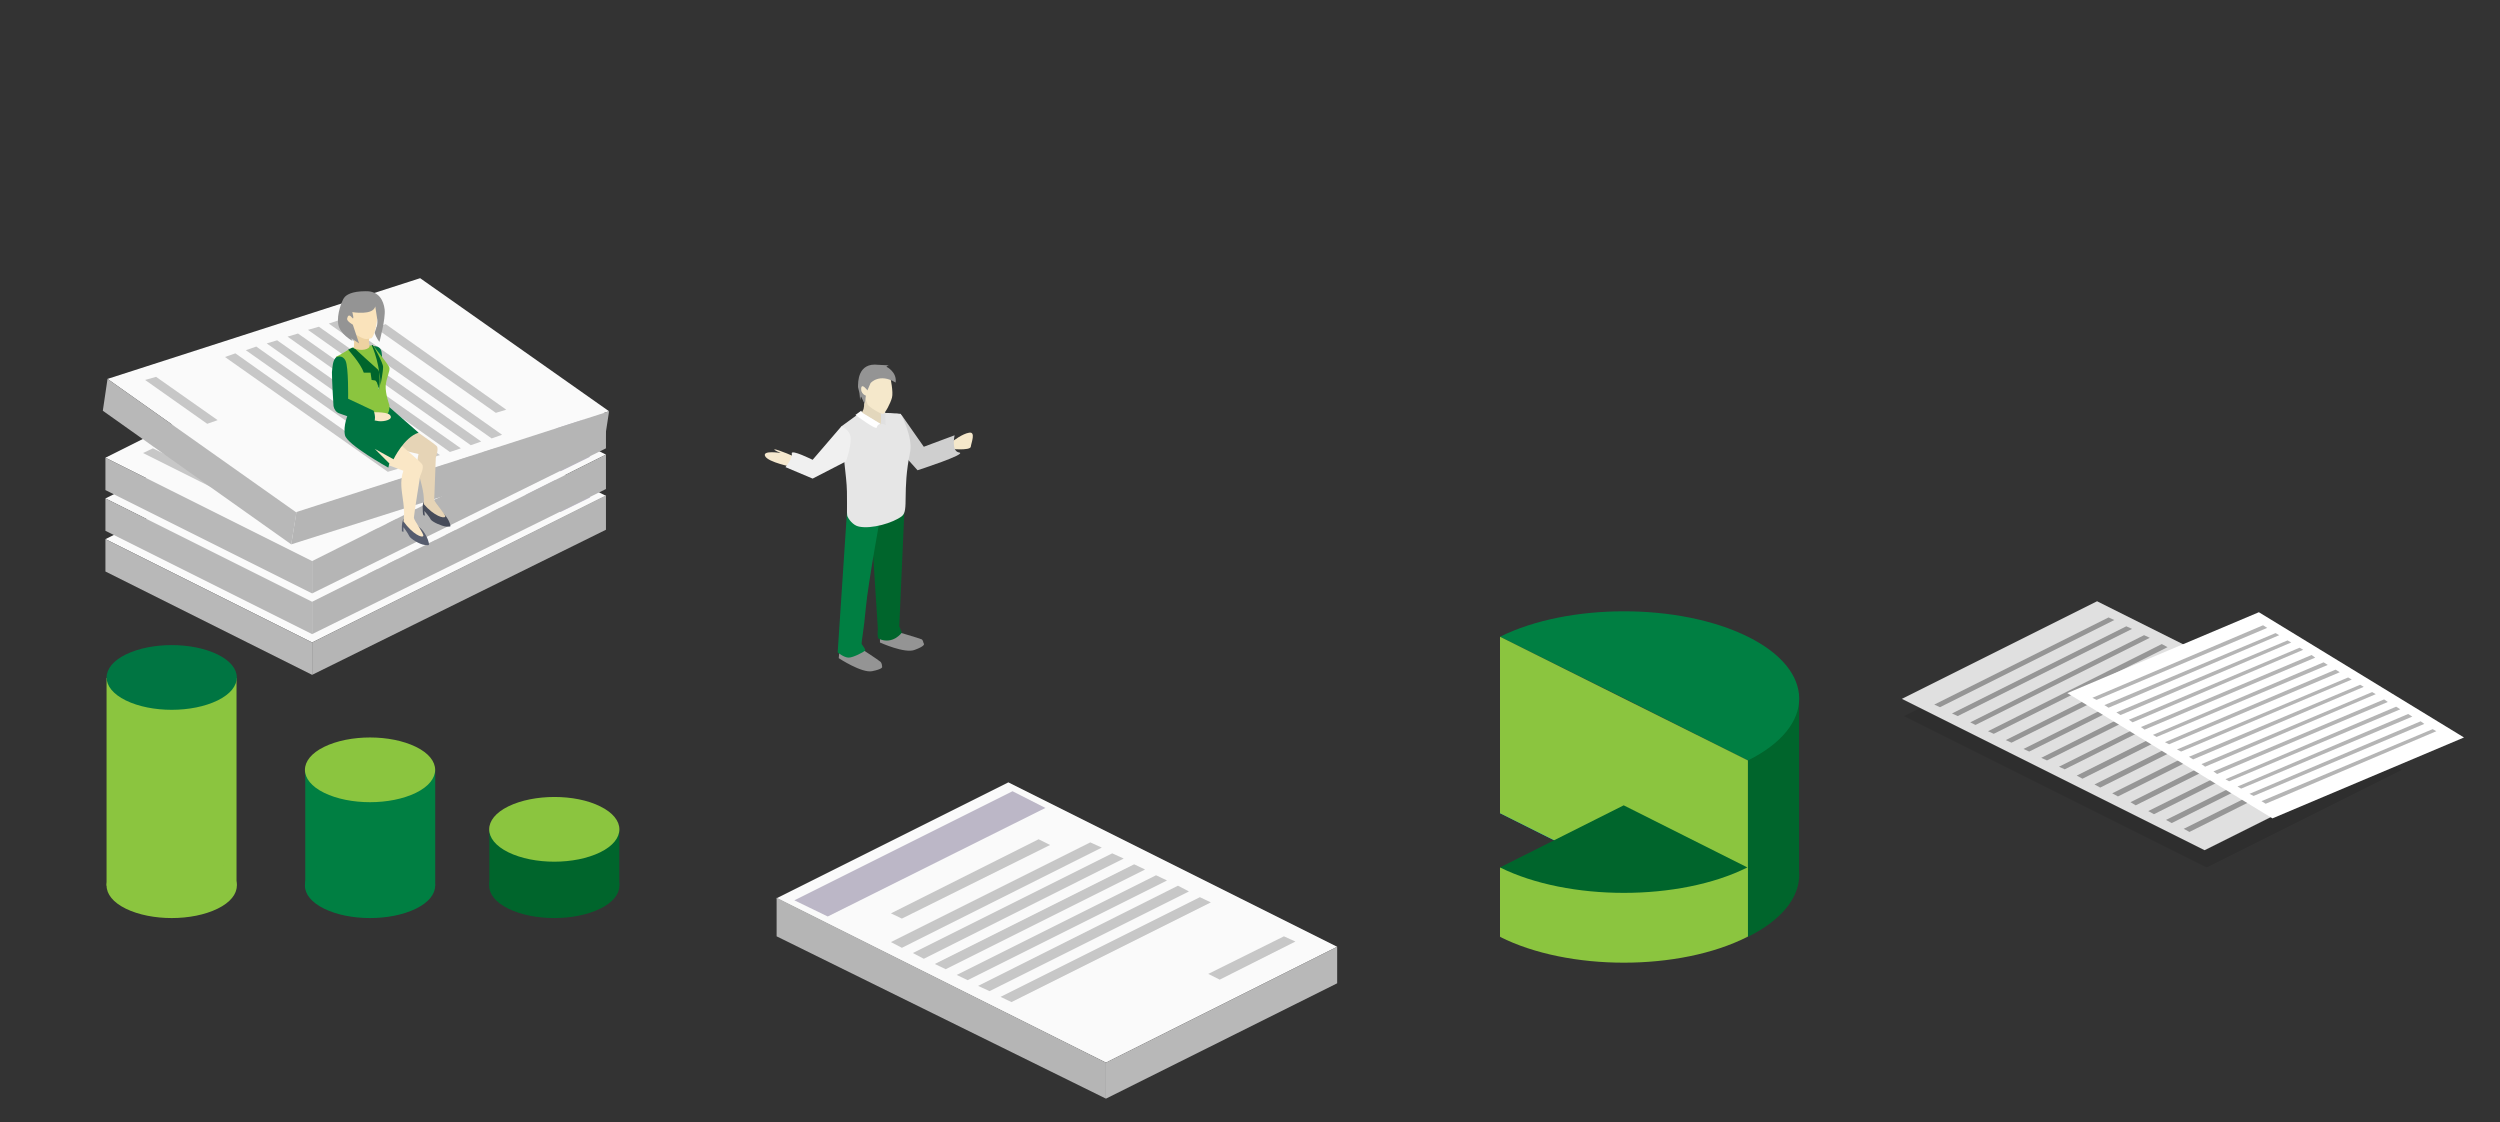 <?xml version="1.0" encoding="utf-8"?>
<!-- Generator: Adobe Illustrator 22.1.0, SVG Export Plug-In . SVG Version: 6.00 Build 0)  -->
<svg version="1.1" id="Layer_1" xmlns="http://www.w3.org/2000/svg" xmlns:xlink="http://www.w3.org/1999/xlink" x="0px" y="0px"
	 viewBox="0 0 479 215" style="enable-background:new 0 0 479 215;" xml:space="preserve">
<rect x="0" y="0" width="479" height="215" fill="#333333" stroke="none"/>
<style type="text/css">
	.st0{fill:#FAFAFA;}
	.st1{fill:#BCB7C7;}
	.st2{fill:#C7C7C7;}
	.st3{fill:#B8B8B8;}
	.st4{fill:#B5B5B5;}
	.st5{opacity:0.1;}
	.st6{fill:#E0E0E0;}
	.st7{fill:#969696;}
	.st8{fill:#FFFFFF;}
	.st9{fill:#007542;}
	.st10{fill:#575D6E;}
	.st11{fill:#474C5A;}
	.st12{fill:#E6D4B6;}
	.st13{fill:#FAE7C6;}
	.st14{fill:#8BC53F;}
	.st15{fill:#00652C;}
	.st16{fill:#EDD2A1;}
	.st17{fill:#FAE3BB;}
	.st18{fill:#949494;}
	.st19{fill:#F5E8CE;}
	.st20{fill:#E3D7BC;}
	.st21{fill:#F5E8CB;}
	.st22{fill:#007F42;}
	.st23{fill:#CFCFCF;}
	.st24{fill:#E6E6E6;}
	.st25{fill:#F0F0F0;}
	.st26{fill:#0DC1C9;}
</style>
<g>
	<g>
		<polygon class="st0" points="256.2,181.4 211.9,203.6 148.8,172.1 193.2,149.9 		"/>
		<polygon class="st1" points="200.3,154.8 158.6,175.6 152.2,172.5 194,151.6 		"/>
		<polygon class="st2" points="201.2,161.9 172.8,176 170.7,175 199,160.8 		"/>
		<polygon class="st2" points="211.1,162.4 172.8,181.6 170.7,180.5 208.9,161.4 		"/>
		<polygon class="st2" points="215.3,164.5 177,183.7 174.9,182.6 213.1,163.5 		"/>
		<polygon class="st2" points="219.4,166.6 181.2,185.7 179.1,184.7 217.3,165.6 		"/>
		<polygon class="st2" points="223.6,168.7 185.4,187.8 183.3,186.8 221.5,167.7 		"/>
		<polygon class="st2" points="227.8,170.8 189.6,189.9 187.4,188.9 225.7,169.7 		"/>
		<polygon class="st2" points="232,172.9 193.8,192 191.7,191 229.9,171.9 		"/>
		<polygon class="st2" points="248.2,180.4 233.7,187.7 231.5,186.6 246,179.4 		"/>
	</g>
	<polygon class="st3" points="211.9,210.5 211.9,203.6 256.2,181.4 256.2,188.4 	"/>
	<g>
		<polygon class="st4" points="211.9,210.5 148.8,179.4 148.8,172 211.9,203.6 		"/>
	</g>
</g>
<g>
	<polygon class="st5" points="402.2,118.5 364.8,137.2 422.8,166.2 460.2,147.5 	"/>
	<g>
		<polygon class="st6" points="459.8,144.2 422.4,162.9 364.4,133.9 401.8,115.2 		"/>
		<polygon class="st7" points="405.1,118.8 371.7,135.5 370.6,135 404,118.3 		"/>
		<polygon class="st7" points="408.5,120.5 375.1,137.2 374,136.7 407.4,120 		"/>
		<polygon class="st7" points="411.9,122.2 378.5,138.9 377.5,138.4 410.8,121.7 		"/>
		<polygon class="st7" points="415.3,124 382,140.6 380.9,140.1 414.2,123.4 		"/>
		<polygon class="st7" points="418.7,125.7 385.4,142.3 384.3,141.8 417.6,125.1 		"/>
		<polygon class="st7" points="422.1,127.4 388.8,144 387.7,143.5 421,126.8 		"/>
		<polygon class="st7" points="425.5,129.1 392.2,145.7 391.1,145.2 424.4,128.5 		"/>
		<polygon class="st7" points="428.9,130.8 395.6,147.4 394.5,146.9 427.9,130.2 		"/>
		<polygon class="st7" points="432.4,132.5 399,149.2 397.9,148.6 431.3,131.9 		"/>
		<polygon class="st7" points="435.8,134.2 402.4,150.9 401.3,150.3 434.7,133.6 		"/>
		<polygon class="st7" points="439.2,135.9 405.8,152.6 404.7,152 438.1,135.3 		"/>
		<polygon class="st7" points="442.6,137.6 409.2,154.3 408.2,153.7 441.5,137 		"/>
		<polygon class="st7" points="446,139.3 412.7,156 411.6,155.4 444.9,138.8 		"/>
		<polygon class="st7" points="449.4,141 416.1,157.7 415,157.1 448.3,140.5 		"/>
		<polygon class="st7" points="452.8,142.7 419.5,159.4 418.4,158.8 451.7,142.2 		"/>
	</g>
	<g>
		<polygon class="st8" points="472.1,141.3 435.4,156.8 396.1,132.8 432.8,117.3 		"/>
		<polygon class="st4" points="434.4,120.3 401.7,134.1 400.9,133.7 433.6,119.8 		"/>
		<polygon class="st4" points="436.7,121.7 404,135.6 403.2,135.1 436,121.3 		"/>
		<polygon class="st4" points="439,123.1 406.3,137 405.5,136.5 438.3,122.7 		"/>
		<polygon class="st4" points="441.3,124.5 408.6,138.4 407.9,137.9 440.6,124.1 		"/>
		<polygon class="st4" points="443.6,126 410.9,139.8 410.2,139.3 442.9,125.5 		"/>
		<polygon class="st4" points="446,127.4 413.2,141.2 412.5,140.8 445.2,126.9 		"/>
		<polygon class="st4" points="448.3,128.8 415.6,142.6 414.8,142.2 447.5,128.3 		"/>
		<polygon class="st4" points="450.6,130.2 417.9,144 417.1,143.6 449.9,129.8 		"/>
		<polygon class="st4" points="452.9,131.6 420.2,145.5 419.4,145 452.2,131.2 		"/>
		<polygon class="st4" points="455.2,133 422.5,146.9 421.8,146.4 454.5,132.6 		"/>
		<polygon class="st4" points="457.5,134.5 424.8,148.3 424.1,147.8 456.8,134 		"/>
		<polygon class="st4" points="459.9,135.9 427.1,149.7 426.4,149.3 459.1,135.4 		"/>
		<polygon class="st4" points="462.2,137.3 429.4,151.1 428.7,150.7 461.4,136.8 		"/>
		<polygon class="st4" points="464.5,138.7 431.8,152.5 431,152.1 463.8,138.2 		"/>
		<polygon class="st4" points="466.8,140.1 434.1,154 433.3,153.5 466.1,139.7 		"/>
	</g>
</g>
<g>
	<g>
		<g>
			<polygon class="st0" points="20.2,103.3 59.8,123.1 116.1,95 76.5,75.2 			"/>
			<polygon class="st1" points="70.2,79.5 107.4,98.1 113.1,95.3 75.8,76.7 			"/>
			<polygon class="st2" points="69.4,85.9 94.7,98.5 96.6,97.6 71.3,84.9 			"/>
			<polygon class="st2" points="60.5,86.4 94.7,103.4 96.6,102.5 62.5,85.4 			"/>
			<polygon class="st2" points="56.8,88.3 90.9,105.3 92.8,104.4 58.7,87.3 			"/>
			<polygon class="st2" points="53.1,90.1 87.2,107.2 89.1,106.2 55,89.2 			"/>
			<polygon class="st2" points="49.3,92 83.4,109.1 85.4,108.1 51.2,91 			"/>
			<polygon class="st2" points="45.6,93.9 79.7,110.9 81.6,110 47.5,92.9 			"/>
			<polygon class="st2" points="41.8,95.7 76,112.8 77.9,111.8 43.7,94.8 			"/>
			<polygon class="st2" points="27.4,102.4 40.4,108.9 42.3,108 29.3,101.5 			"/>
		</g>
		<polygon class="st3" points="59.8,129.3 59.8,123.1 20.2,103.3 20.2,109.5 		"/>
		<g>
			<polygon class="st4" points="59.8,129.3 116.1,101.5 116.1,94.9 59.8,123.1 			"/>
		</g>
	</g>
	<g>
		<g>
			<polygon class="st0" points="20.2,95.5 59.8,115.3 116.1,87.1 76.5,67.3 			"/>
			<polygon class="st1" points="70.2,71.7 107.4,90.3 113.1,87.5 75.8,68.9 			"/>
			<polygon class="st2" points="69.4,78.1 94.7,90.7 96.6,89.8 71.3,77.1 			"/>
			<polygon class="st2" points="60.5,78.6 94.7,95.6 96.6,94.7 62.5,77.6 			"/>
			<polygon class="st2" points="56.8,80.4 90.9,97.5 92.8,96.5 58.7,79.5 			"/>
			<polygon class="st2" points="53.1,82.3 87.2,99.4 89.1,98.4 55,81.3 			"/>
			<polygon class="st2" points="49.3,84.2 83.4,101.2 85.4,100.3 51.2,83.2 			"/>
			<polygon class="st2" points="45.6,86 79.7,103.1 81.6,102.2 47.5,85.1 			"/>
			<polygon class="st2" points="41.8,87.9 76,105 77.9,104 43.7,87 			"/>
			<polygon class="st2" points="27.4,94.6 40.4,101.1 42.3,100.1 29.3,93.7 			"/>
		</g>
		<polygon class="st3" points="59.8,121.5 59.8,115.3 20.2,95.5 20.2,101.7 		"/>
		<g>
			<polygon class="st4" points="59.8,121.5 116.1,93.7 116.1,87.1 59.8,115.3 			"/>
		</g>
	</g>
	<g>
		<g>
			<polygon class="st0" points="20.2,87.7 59.8,107.5 116.1,79.3 76.5,59.5 			"/>
			<polygon class="st1" points="70.2,63.9 107.4,82.5 113.1,79.7 75.8,61.1 			"/>
			<polygon class="st2" points="69.4,70.2 94.7,82.9 96.6,81.9 71.3,69.3 			"/>
			<polygon class="st2" points="60.5,70.7 94.7,87.8 96.6,86.8 62.5,69.8 			"/>
			<polygon class="st2" points="56.8,72.6 90.9,89.7 92.8,88.7 58.7,71.7 			"/>
			<polygon class="st2" points="53.1,74.5 87.2,91.6 89.1,90.6 55,73.5 			"/>
			<polygon class="st2" points="49.3,76.4 83.4,93.4 85.4,92.5 51.2,75.4 			"/>
			<polygon class="st2" points="45.6,78.2 79.7,95.3 81.6,94.3 47.5,77.3 			"/>
			<polygon class="st2" points="41.8,80.1 76,97.2 77.9,96.2 43.7,79.1 			"/>
			<polygon class="st2" points="27.4,86.8 40.4,93.3 42.3,92.3 29.3,85.9 			"/>
		</g>
		<polygon class="st3" points="59.8,113.7 59.8,107.5 20.2,87.7 20.2,93.9 		"/>
		<g>
			<polygon class="st4" points="59.8,113.7 116.1,85.9 116.1,79.3 59.8,107.5 			"/>
		</g>
	</g>
	<g>
		<g>
			<polygon class="st0" points="20.6,72.6 56.8,98.2 116.7,78.8 80.5,53.3 			"/>
			<polygon class="st2" points="71.9,62.8 95,79.1 97,78.5 73.9,62.1 			"/>
			<polygon class="st2" points="63,62 94.2,84 96.2,83.3 65.1,61.3 			"/>
			<polygon class="st2" points="59,63.2 90.2,85.3 92.2,84.6 61.1,62.6 			"/>
			<polygon class="st2" points="55.1,64.5 86.2,86.6 88.3,85.9 57.1,63.9 			"/>
			<polygon class="st2" points="51.1,65.8 82.2,87.8 84.3,87.2 53.1,65.2 			"/>
			<polygon class="st2" points="47.1,67.1 78.3,89.1 80.3,88.5 49.1,66.4 			"/>
			<polygon class="st2" points="43.1,68.4 74.3,90.4 76.3,89.8 45.1,67.7 			"/>
			<polygon class="st2" points="27.8,72.8 39.7,81.2 41.7,80.5 29.9,72.2 			"/>
		</g>
		<polygon class="st3" points="55.8,104.3 56.8,98.2 20.6,72.6 19.7,78.7 		"/>
		<g>
			<polygon class="st4" points="55.8,104.3 115.7,85.3 116.7,78.8 56.8,98.1 			"/>
		</g>
	</g>
</g>
<path class="st9" d="M71,66.4c0,0,1.8-0.5,2.1,1c0.3,1.5,0,5.8,0,5.8l-1.9,3.3C71.3,76.5,68.7,66.9,71,66.4z"/>
<path class="st10" d="M77.5,99.3c0,0-0.4,0-0.5,1.5c0,0.6,0,1,0,1l0.3,0.1V101c0,0,0.9,1.2,1.1,1.7c0.2,0.5,2,1.6,2.9,1.7
	c0.9,0.1,0.8,0.1,0.9-0.1c0-0.2-0.2-1.3-1.1-2.5C80.2,100.5,77.5,99.3,77.5,99.3z"/>
<path class="st11" d="M81.3,96.1c0,0-0.4,0.1-0.3,1.6c0,0.6,0.1,1,0.1,1l0.3,0.1l-0.1-0.9c0,0,1,1.1,1.2,1.6c0.3,0.5,2.1,1.3,3,1.4
	c0.9,0,0.8,0,0.8-0.2c0-0.2-0.3-1.3-1.4-2.4C84.1,97.1,81.3,96.1,81.3,96.1z"/>
<path class="st12" d="M76.9,86.2l3.3,0.8c0,0-0.4,1.1-0.1,3c0.3,1.9,1.3,4.2,1.1,6.6c2,2.3,3.9,2.8,4.1,2.4c0.2-0.4-2.1-2.7-2.1-3.3
	c0-0.5,0.3-8,0.3-8s0.6-1.7,0.2-2.2c-0.4-0.5-6.6-4.7-6.6-4.7l-5.8,0.1L76.9,86.2z"/>
<path class="st13" d="M74.1,89l3.2,1.2c0,0-0.5,1.1-0.4,3c0.1,1.9,0.8,4.4,0.4,6.7c1.8,2.5,3.6,3.2,3.8,2.8c0.2-0.4-1.8-3-1.8-3.5
	c0-0.5,1.2-8,1.2-8s0.8-1.6,0.4-2.2c-0.3-0.6-6.1-5.4-6.1-5.4L69,83L74.1,89z"/>
<path class="st9" d="M66.7,79.3c0,0-1,2.3-0.6,4.1c0.4,1.8,8.3,6.2,8.3,6.2l0.2-0.8l-2.8-2.8l3.6,2c0,0,2-4.2,4.8-5.1
	c-5.6-4.9-7.1-6.2-7.1-6.2L66.7,79.3z"/>
<g>
	<path class="st14" d="M72.7,74.7l-0.9-3.8l-4.6-4.1c0.1,0,0.1-0.1,0.2-0.1c0.9-0.5,3.4-0.5,4-0.5l1.6,4L72.7,74.7z"/>
	<path class="st14" d="M67.1,66.8l4.6,4.1l0.9,3.8l0.3-4.6l-1.6-4c0.1,0,0.1,0,0.1,0s3,3.7,3.2,4.3c0.2,0.6-0.6,2.1-0.7,3.5
		c-0.1,1.5,0.7,3.7,0.7,3.7s0.2,1.5-0.8,2.2c-1,0.7-6.5-0.4-6.5-0.4l-2.9-11.1C64.5,68.4,66.1,67.4,67.1,66.8z"/>
</g>
<path class="st15" d="M71.2,66.1c0,0,0,0,0.2,0c0.1,0,2,3.4,2,4.2c0,1-0.5,3.5-0.5,3.5s0-2.5-0.5-3c-0.6-0.5-4.4-4-4.4-4l-0.5-0.2
	L66.7,67c0,0,2.4,2.6,3,4.4c1.5,0,1.3,0,1.3,0l0.2,1.4l0.7,0.1c0,0,0.7,0.5,0.7,1.9C73.3,70.5,71.2,66.1,71.2,66.1z"/>
<path class="st16" d="M70.9,64.2c0,0-0.4,1.2-0.1,2c0.2,0.7-1.7,1.2-3,0.5c0-1.5,0.5-7,0.5-7L70.9,64.2z"/>
<path class="st17" d="M72.5,58.1c0,0-0.1,5.4-1.3,6.7c-1.2,0.2-1.1,0.5-3.7-1.1c-3.3-2.1,0.5-6.1,0.5-6.1L72.5,58.1z"/>
<path class="st18" d="M71.9,58.7c0,0,0.2,1.3,0.4,2.6c0.1,1.3-0.4,1.8-0.5,2.5c0.3,1,0.9,1.7,0.9,1.7s1.2-4.4,1-6.2
	c-0.2-1.7-1.1-3.6-3.7-3.5c-2.6,0-3.7,0.7-4.1,1.3c-0.4,0.6-1.4,3.1-1.1,5c0.3,1.9,2.7,3.2,2.7,3.2l-0.2-0.5l1.5,1l-1.2-3.6
	c0,0-1.1-0.6-1.1-1.1c0.1-0.5,0.3-1,0.9-0.3c0.6,0.8,0.1-1,0.1-1S71.5,60.5,71.9,58.7z"/>
<path class="st13" d="M70.6,79c0,0,3.5-0.2,4.1,0.5c0.8,0.9-1.1,1.3-2.1,1.2c-1-0.1-3.5-0.8-3.5-0.8l1.3-0.8H70.6z"/>
<path class="st9" d="M64.5,68.4c0,0,1.1-0.5,1.7,0.7c0.6,1.2,0.5,7.3,0.5,7.3l4.9,2.3c0,0,0.9,2.4-0.7,2.6L65,79.2
	c-0.6-0.2-1-0.8-1.1-1.4c-0.1-1.7-0.3-4.9-0.3-6.5C63.7,70.5,63.7,68.9,64.5,68.4z"/>
<path class="st19" d="M151.9,89.5c0,0-4.7-0.9-5.3-2.1s3-0.6,3-0.6s-1.5-0.6-1.2-0.7c0.3-0.1,4.4,1.5,4.5,1.9
	C152.9,88.5,151.9,89.5,151.9,89.5z"/>
<path class="st20" d="M165.3,75.8c0,0,0.6,1.9,0,2.9c-0.6,1-1,5.8-1,5.8l4.8-0.6l-0.4-6.2L165.3,75.8z"/>
<path class="st21" d="M181.9,86c0,0,4,0.4,4.1-0.4c0.1-0.8,1-2.9-0.3-2.7c-1.3,0.2-3.1,1.6-3.1,1.6L181.9,86z"/>
<path class="st18" d="M160.8,125.1l-0.1,1c0,0,4.4,2.9,6.4,2.5c2-0.4,2-0.8,1.9-0.9c0-0.1,0-0.6-0.3-0.9c-0.3-0.3-4.3-2.9-4.3-2.9
	L160.8,125.1z"/>
<path class="st18" d="M168.6,122.1l0,1c0,0,4.8,2.2,6.7,1.4c1.9-0.7,1.8-1.1,1.7-1.2c-0.1-0.1-0.1-0.6-0.4-0.8
	c-0.4-0.2-5.2-1.6-5.2-1.6L168.6,122.1z"/>
<path class="st15" d="M173.3,97.4l-1,22.6l0.5,1.2c0,0-1.7,2.4-4.4,1.2c-0.4-0.2-0.2-1.9-0.2-1.9l-1.4-21.8L173.3,97.4z"/>
<path class="st22" d="M169,97.1c0,0-2.7,14.8-3.1,19.3c-0.4,4.5-0.9,6.7-0.8,7c0.2,0.3,0.9,1.2,0.6,1.3c-0.2,0.2-2.2,1.3-3.1,1.3
	s-2.1-1-2.1-1l1.8-27.2L169,97.1z"/>
<path class="st23" d="M172.8,79.6l4.2,6l5.9-2.2c0,0-0.7,3.1,0.9,3.3c1.6,0.3-8,3.4-8,3.4l-5.3-5.9
	C170.7,84.2,169.5,77.8,172.8,79.6z"/>
<path class="st24" d="M161.2,81.7l3.7-2.7c0,0,3.6,2.1,3.8,2.3c0.2,0.2,0.1-1.6,0.1-2s3.8,0,3.8,0s2.3,4.4,1.8,7.2
	c-1.6,7.7-0.2,11.3-1.6,12.4c-1.7,1.3-5.8,2.5-8.2,2c-1.2-0.2-2.1-1.6-2.2-1.9c-0.3-0.5,0.1-3.8-0.3-7.4
	C161.7,87.3,160.9,82.2,161.2,81.7z"/>
<path class="st6" d="M168.7,78.9c0,0,0.3,1.7,0,2.3c0.8,0,1,0.3,1,0.3l-0.1-2.6H168.7z"/>
<path class="st25" d="M161.2,81.7c0,0,1.8,0.6,1.8,2.4s-0.9,4.3-0.9,4.3l-6.4,3.3l-5.2-2.2c0,0,1.4-1.7,1.2-2.6
	c-0.2-0.9,4,1.2,4,1.2L161.2,81.7z"/>
<path class="st21" d="M170.6,72.4c0,0,0.6,2.7,0.3,3.8s-1.3,3-1.7,3.1c-0.4,0.1-2.9-1.4-3-1.9c-0.1-0.5-0.7-1.5-0.7-1.5
	s-1.2-1.7-1-2C164.8,73.6,168.8,70,170.6,72.4z"/>
<path class="st18" d="M169.9,70.3c0,0,2,1,1.7,3c-3.1-1.9-4.8,0.1-4.8,0.1l-0.6,1.4c0,0-1.1-1.5-1.2-0.4s0.9,1.4,0.9,1.4l-0.2,1.6
	c0,0-0.4-0.7-0.7-1.4c-0.1-0.1-0.2,0.7-0.2,0.7s-0.1-1.5-0.2-1.7c-0.1-0.4-0.2-0.7-0.2-0.9c0-0.8-0.1-4.7,3.9-4.2c0.3,0,2,0.1,2,0.1
	S169.7,70.2,169.9,70.3z"/>
<path class="st8" d="M168.7,81.2c0,0-0.6,0.1-0.7,0.7c-0.1,0.6-4.1-2.4-4.1-2.4l1.1-0.8c0,0,0.2,0.4,0.4,0.5L168.7,81.2z"/>
<path class="st26" d="M287.4,155.8c13.1-6.5,34.3-6.5,47.4,0l-23.7,11.9L287.4,155.8z"/>
<path class="st15" d="M334.9,155.8c13.1,6.5,13.1,17.2,0,23.7l-23.7-11.9L334.9,155.8z"/>
<path class="st14" d="M287.4,179.5l23.7-11.9l23.7,11.9C321.8,186.1,300.5,186.1,287.4,179.5z"/>
<polygon class="st15" points="334.9,145.7 334.9,179.5 344.7,168.4 344.7,132.7 "/>
<path class="st22" d="M334.9,122c13.1,6.5,13.1,17.2,0,23.7l-23.7-11.9L287.4,122C300.5,115.5,321.8,115.5,334.9,122z"/>
<polygon class="st14" points="287.4,122 334.9,145.7 334.9,179.5 287.4,155.8 "/>
<rect x="287.4" y="166.2" class="st14" width="47.4" height="13.3"/>
<path class="st15" d="M287.4,166.2l23.7-11.9l23.7,11.9C321.8,172.7,300.5,172.7,287.4,166.2z"/>
<rect x="93.8" y="159" transform="matrix(-1 -1.224647e-16 1.224647e-16 -1 212.458 328.622)" class="st15" width="24.9" height="10.7"/>
<path class="st15" d="M97.4,165.3c-4.9,2.4-4.9,6.4,0,8.8c4.9,2.4,12.7,2.4,17.6,0c4.9-2.4,4.9-6.4,0-8.8
	C110.2,162.8,102.3,162.8,97.4,165.3z"/>
<path class="st14" d="M97.4,154.5c-4.9,2.4-4.9,6.4,0,8.8c4.9,2.4,12.7,2.4,17.6,0c4.9-2.4,4.9-6.4,0-8.8
	C110.2,152.1,102.3,152.1,97.4,154.5z"/>
<rect x="58.4" y="147.5" transform="matrix(-1 -1.224647e-16 1.224647e-16 -1 141.79 317.179)" class="st22" width="24.9" height="22.2"/>
<path class="st22" d="M62.1,165.3c-4.9,2.4-4.9,6.4,0,8.8c4.9,2.4,12.7,2.4,17.6,0c4.9-2.4,4.9-6.4,0-8.8
	C74.8,162.8,67,162.8,62.1,165.3z"/>
<path class="st14" d="M62.1,143.1c-4.9,2.4-4.9,6.4,0,8.8c4.9,2.4,12.7,2.4,17.6,0c4.9-2.4,4.9-6.4,0-8.8
	C74.8,140.7,67,140.7,62.1,143.1z"/>
<rect x="20.5" y="129.8" transform="matrix(-1 -1.224647e-16 1.224647e-16 -1 65.818 299.501)" class="st14" width="24.9" height="39.8"/>
<path class="st14" d="M24.1,165.3c-4.9,2.4-4.9,6.4,0,8.8c4.9,2.4,12.7,2.4,17.6,0c4.9-2.4,4.9-6.4,0-8.8
	C36.8,162.8,29,162.8,24.1,165.3z"/>
<path class="st9" d="M24.1,125.4c-4.9,2.4-4.9,6.4,0,8.8c4.9,2.4,12.7,2.4,17.6,0c4.9-2.4,4.9-6.4,0-8.8C36.8,123,29,123,24.1,125.4
	z"/>
</svg>
